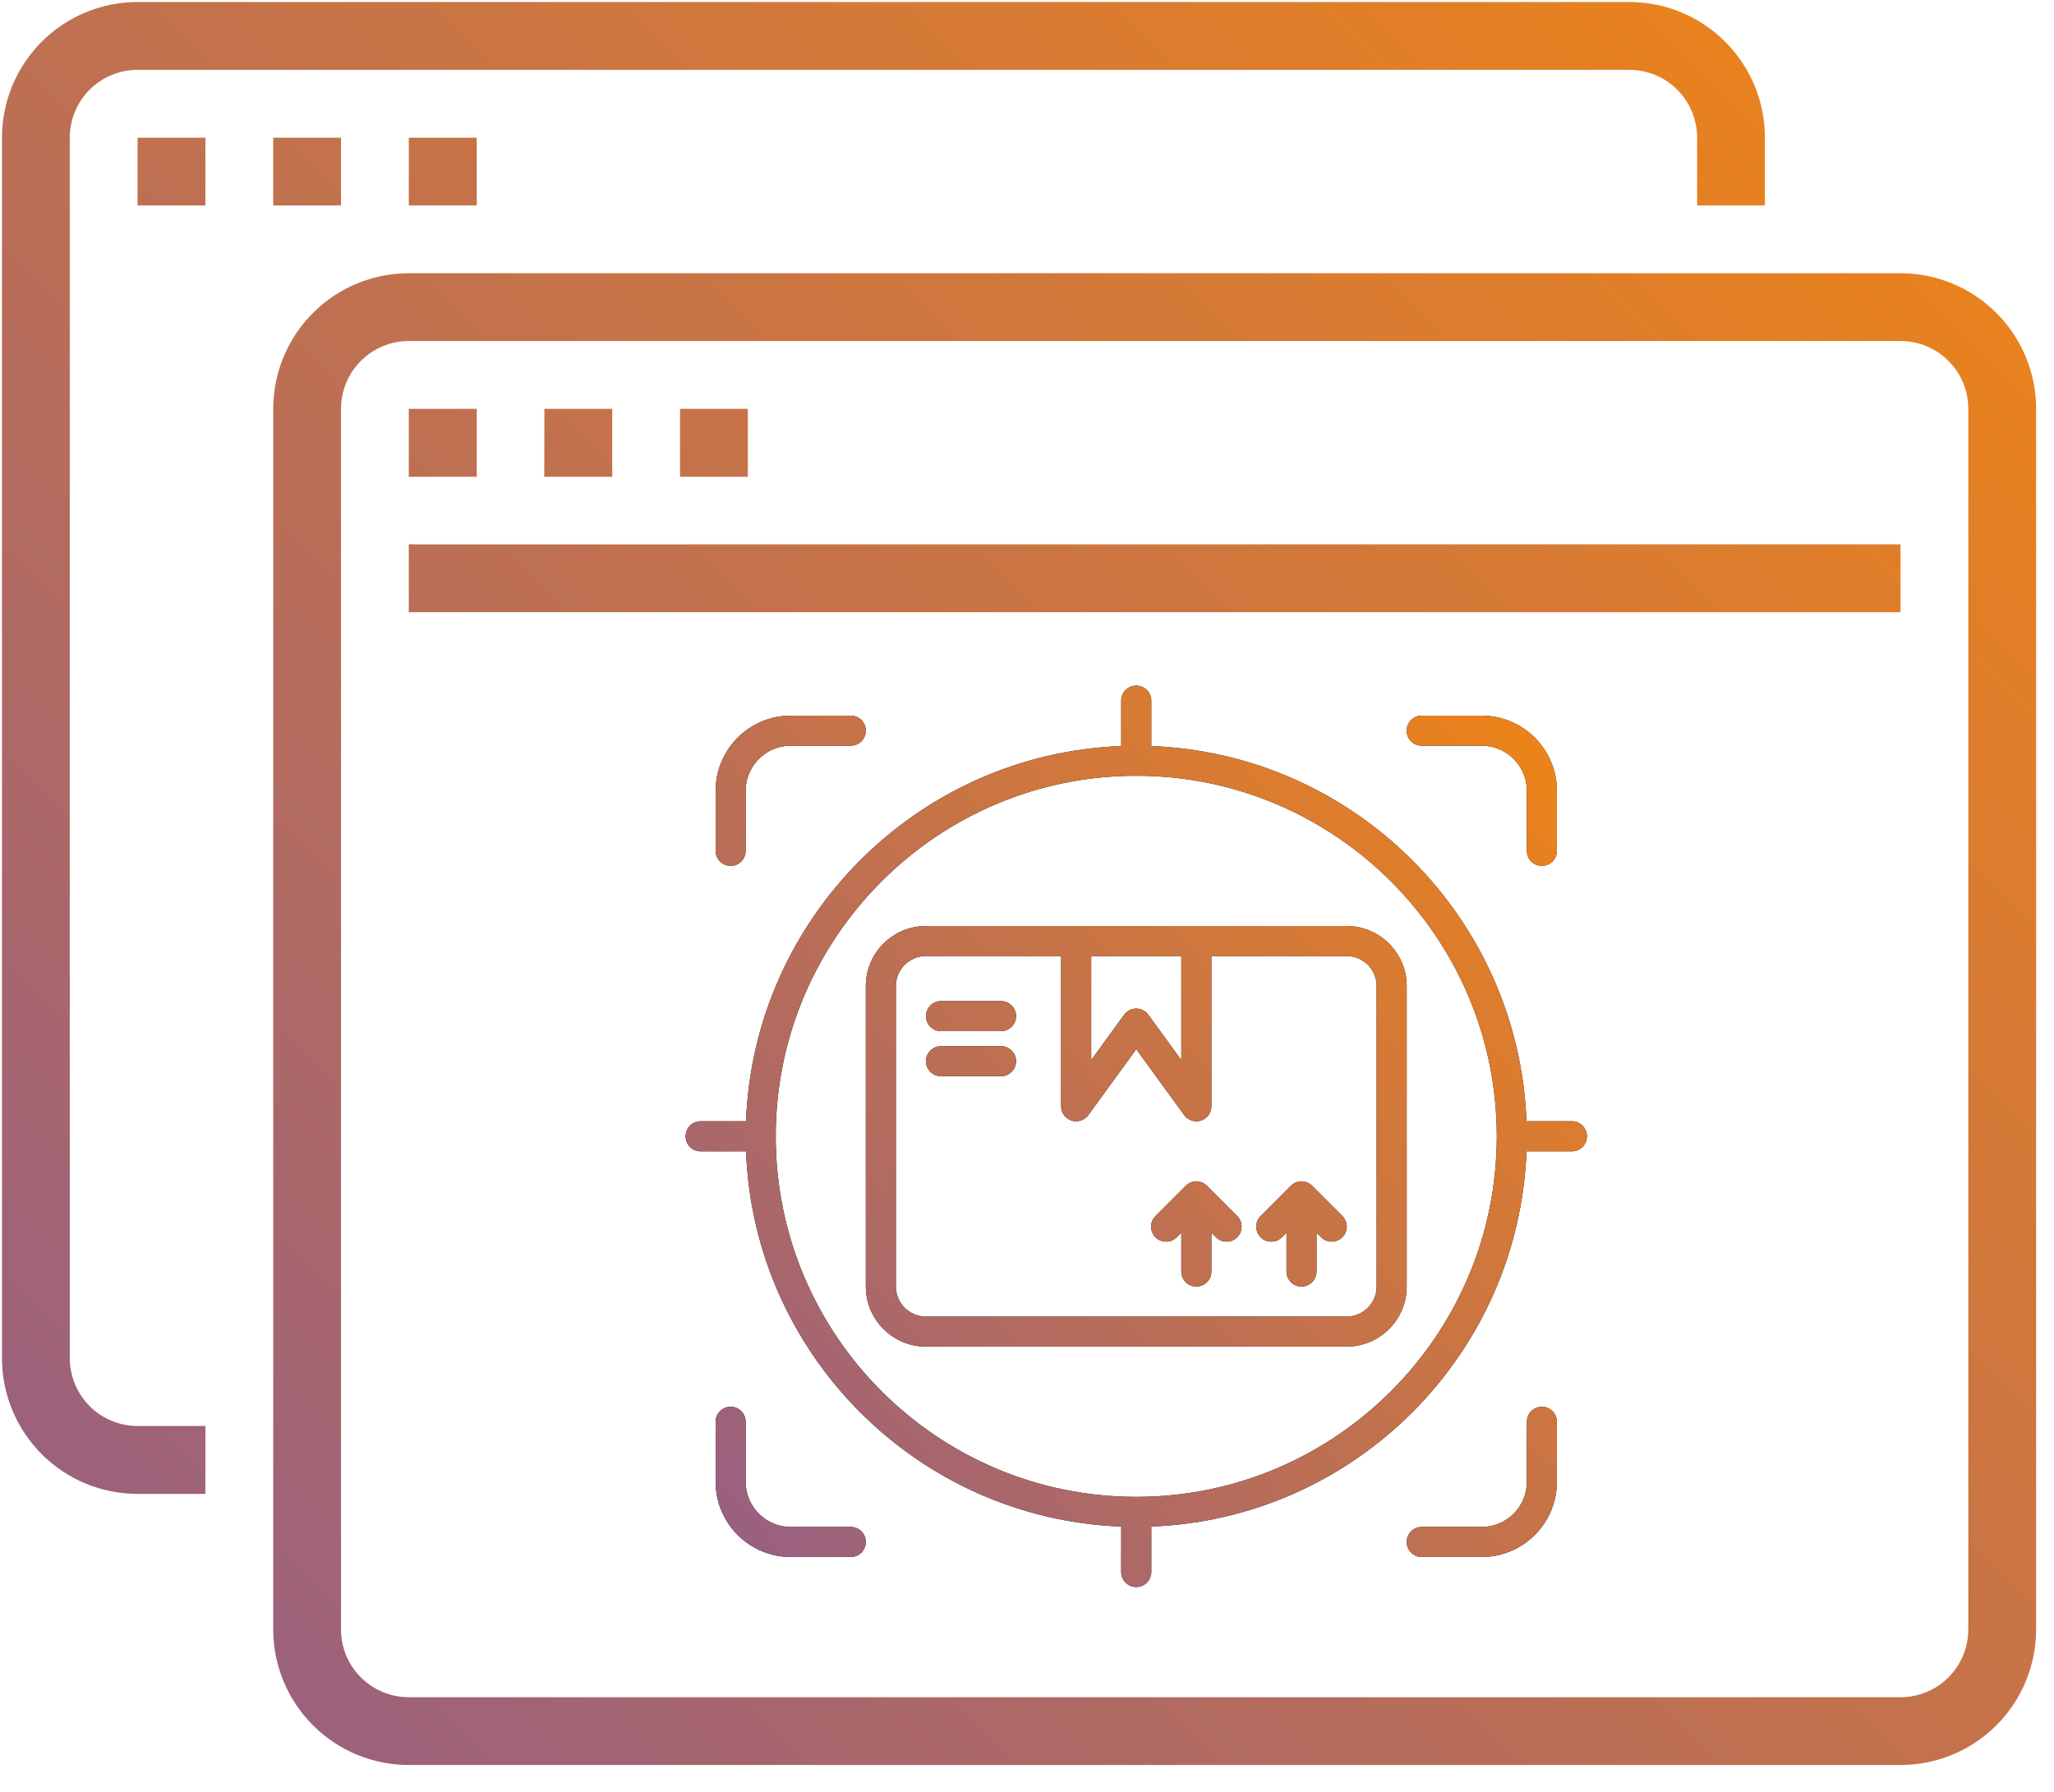 <svg width="47" height="41" viewBox="0 0 47 41" fill="none" xmlns="http://www.w3.org/2000/svg">
<path d="M3.148 34.182H4.7V32.628H3.148C2.944 32.628 2.743 32.588 2.554 32.51C2.366 32.432 2.195 32.317 2.051 32.173C1.907 32.029 1.793 31.858 1.715 31.67C1.637 31.481 1.597 31.28 1.597 31.076V3.149C1.597 2.737 1.761 2.343 2.051 2.052C2.342 1.761 2.737 1.598 3.148 1.598H37.282C37.486 1.598 37.687 1.638 37.876 1.716C38.064 1.793 38.235 1.908 38.379 2.052C38.523 2.196 38.638 2.367 38.715 2.555C38.793 2.743 38.834 2.945 38.834 3.149V4.7H40.385V3.149C40.385 2.326 40.058 1.537 39.476 0.955C38.894 0.373 38.105 0.046 37.282 0.046H3.148C2.325 0.046 1.536 0.373 0.954 0.955C0.372 1.537 0.045 2.326 0.045 3.149V31.076C0.045 31.484 0.125 31.887 0.281 32.264C0.437 32.641 0.665 32.983 0.953 33.272C1.241 33.56 1.583 33.789 1.96 33.946C2.337 34.102 2.74 34.182 3.148 34.182ZM3.148 3.151H4.7V4.7H3.148V3.151ZM6.252 3.151H7.803V4.7H6.252V3.151ZM9.354 3.151H10.909V4.7H9.354V3.151ZM43.488 6.252H9.354C8.532 6.252 7.742 6.579 7.161 7.161C6.579 7.743 6.252 8.532 6.252 9.355V37.282C6.252 38.105 6.579 38.894 7.161 39.476C7.742 40.058 8.532 40.385 9.354 40.385H43.488C44.311 40.385 45.1 40.058 45.682 39.476C46.264 38.894 46.591 38.105 46.591 37.282V9.355C46.591 8.532 46.264 7.743 45.682 7.161C45.1 6.579 44.311 6.252 43.488 6.252ZM45.039 37.282C45.039 37.486 44.999 37.688 44.921 37.876C44.843 38.064 44.729 38.235 44.585 38.38C44.441 38.524 44.27 38.638 44.082 38.716C43.894 38.794 43.692 38.834 43.488 38.834H9.354C8.943 38.834 8.548 38.671 8.257 38.38C7.966 38.089 7.803 37.694 7.803 37.282V9.355C7.803 9.151 7.843 8.949 7.921 8.761C7.999 8.573 8.113 8.402 8.257 8.258C8.401 8.114 8.572 7.999 8.761 7.921C8.949 7.843 9.151 7.803 9.354 7.803H43.488C43.692 7.803 43.894 7.843 44.082 7.921C44.27 7.999 44.441 8.114 44.585 8.258C44.729 8.402 44.843 8.573 44.921 8.761C44.999 8.949 45.039 9.151 45.039 9.355V37.282ZM9.354 9.355H10.909V10.909H9.354V9.355ZM12.457 9.355H14.009V10.909H12.454L12.457 9.355ZM15.561 9.355H17.112V10.909H15.561V9.355ZM9.354 12.455H43.488V14.009H9.354V12.455Z" fill="url(#paint0_linear_16_23)"/>
<g clip-path="url(#clip0_16_23)">
<path d="M30.812 21.188H21.188C20.429 21.188 19.812 21.804 19.812 22.562V29.438C19.812 30.196 20.429 30.812 21.188 30.812H30.812C31.571 30.812 32.188 30.196 32.188 29.438V22.562C32.188 21.804 31.571 21.188 30.812 21.188ZM27.031 21.875V24.256L26.278 23.22C26.246 23.176 26.204 23.14 26.156 23.116C26.108 23.091 26.054 23.078 26 23.078C25.946 23.078 25.892 23.091 25.844 23.116C25.796 23.14 25.754 23.176 25.722 23.22L24.969 24.256V21.875H27.031ZM31.5 29.438C31.5 29.817 31.192 30.125 30.812 30.125H21.188C20.808 30.125 20.5 29.817 20.5 29.438V22.562C20.5 22.183 20.808 21.875 21.188 21.875H24.281V25.312C24.281 25.385 24.304 25.456 24.347 25.515C24.39 25.573 24.45 25.617 24.519 25.64C24.588 25.662 24.662 25.662 24.731 25.64C24.8 25.617 24.86 25.573 24.903 25.515L26 24.006L27.097 25.515C27.14 25.573 27.2 25.617 27.269 25.64C27.338 25.662 27.412 25.662 27.481 25.64C27.55 25.617 27.61 25.573 27.653 25.515C27.696 25.456 27.719 25.385 27.719 25.312V21.875H30.812C31.192 21.875 31.5 22.183 31.5 22.562V29.438ZM28.305 27.82C28.338 27.851 28.365 27.889 28.383 27.931C28.401 27.973 28.41 28.018 28.41 28.064C28.411 28.109 28.402 28.155 28.385 28.197C28.368 28.239 28.342 28.277 28.31 28.31C28.277 28.342 28.239 28.368 28.197 28.385C28.155 28.402 28.109 28.411 28.064 28.41C28.018 28.41 27.973 28.401 27.931 28.383C27.889 28.365 27.851 28.338 27.82 28.305L27.719 28.205V29.094C27.719 29.185 27.683 29.272 27.618 29.337C27.554 29.401 27.466 29.438 27.375 29.438C27.284 29.438 27.196 29.401 27.132 29.337C27.067 29.272 27.031 29.185 27.031 29.094V28.205L26.93 28.305C26.899 28.338 26.861 28.365 26.819 28.383C26.777 28.401 26.732 28.41 26.686 28.41C26.641 28.411 26.595 28.402 26.553 28.385C26.511 28.368 26.473 28.342 26.44 28.31C26.408 28.277 26.382 28.239 26.365 28.197C26.348 28.155 26.339 28.109 26.34 28.064C26.34 28.018 26.349 27.973 26.367 27.931C26.385 27.889 26.412 27.851 26.445 27.82L27.132 27.132C27.196 27.067 27.284 27.031 27.375 27.031C27.466 27.031 27.554 27.067 27.618 27.132L28.305 27.82ZM30.712 27.82C30.745 27.851 30.771 27.889 30.789 27.931C30.807 27.973 30.816 28.018 30.817 28.064C30.817 28.109 30.808 28.155 30.791 28.197C30.774 28.239 30.748 28.277 30.716 28.31C30.684 28.342 30.645 28.368 30.603 28.385C30.561 28.402 30.516 28.411 30.47 28.41C30.424 28.41 30.379 28.401 30.337 28.383C30.295 28.365 30.257 28.338 30.226 28.305L30.125 28.205V29.094C30.125 29.185 30.089 29.272 30.024 29.337C29.96 29.401 29.872 29.438 29.781 29.438C29.69 29.438 29.603 29.401 29.538 29.337C29.474 29.272 29.438 29.185 29.438 29.094V28.205L29.337 28.305C29.305 28.338 29.267 28.365 29.225 28.383C29.183 28.401 29.138 28.41 29.093 28.41C29.047 28.411 29.002 28.402 28.959 28.385C28.917 28.368 28.879 28.342 28.846 28.31C28.814 28.277 28.789 28.239 28.771 28.197C28.754 28.155 28.745 28.109 28.746 28.064C28.746 28.018 28.756 27.973 28.774 27.931C28.792 27.889 28.818 27.851 28.851 27.82L29.538 27.132C29.603 27.067 29.69 27.031 29.781 27.031C29.872 27.031 29.96 27.067 30.024 27.132L30.712 27.82ZM23.25 24.281C23.25 24.372 23.214 24.46 23.149 24.524C23.085 24.589 22.997 24.625 22.906 24.625H21.531C21.44 24.625 21.353 24.589 21.288 24.524C21.224 24.46 21.188 24.372 21.188 24.281C21.188 24.19 21.224 24.103 21.288 24.038C21.353 23.974 21.44 23.938 21.531 23.938H22.906C22.997 23.938 23.085 23.974 23.149 24.038C23.214 24.103 23.25 24.19 23.25 24.281ZM23.25 23.25C23.25 23.341 23.214 23.429 23.149 23.493C23.085 23.558 22.997 23.594 22.906 23.594H21.531C21.44 23.594 21.353 23.558 21.288 23.493C21.224 23.429 21.188 23.341 21.188 23.25C21.188 23.159 21.224 23.071 21.288 23.007C21.353 22.942 21.44 22.906 21.531 22.906H22.906C22.997 22.906 23.085 22.942 23.149 23.007C23.214 23.071 23.25 23.159 23.25 23.25ZM35.969 25.656H34.929C34.752 21.001 30.999 17.248 26.344 17.071V16.031C26.344 15.94 26.308 15.853 26.243 15.788C26.179 15.724 26.091 15.688 26 15.688C25.909 15.688 25.821 15.724 25.757 15.788C25.692 15.853 25.656 15.94 25.656 16.031V17.071C21.001 17.248 17.248 21.001 17.071 25.656H16.031C15.94 25.656 15.853 25.692 15.788 25.757C15.724 25.821 15.688 25.909 15.688 26C15.688 26.091 15.724 26.179 15.788 26.243C15.853 26.308 15.94 26.344 16.031 26.344H17.071C17.248 30.999 21.001 34.752 25.656 34.929V35.969C25.656 36.06 25.692 36.147 25.757 36.212C25.821 36.276 25.909 36.312 26 36.312C26.091 36.312 26.179 36.276 26.243 36.212C26.308 36.147 26.344 36.06 26.344 35.969V34.929C30.999 34.752 34.752 30.999 34.929 26.344H35.969C36.06 26.344 36.147 26.308 36.212 26.243C36.276 26.179 36.312 26.091 36.312 26C36.312 25.909 36.276 25.821 36.212 25.757C36.147 25.692 36.06 25.656 35.969 25.656ZM26 34.25C21.451 34.25 17.75 30.549 17.75 26C17.75 21.451 21.451 17.75 26 17.75C30.549 17.75 34.25 21.451 34.25 26C34.25 30.549 30.549 34.25 26 34.25ZM35.625 32.531V33.906C35.625 34.854 34.854 35.625 33.906 35.625H32.531C32.44 35.625 32.353 35.589 32.288 35.524C32.224 35.46 32.188 35.372 32.188 35.281C32.188 35.19 32.224 35.103 32.288 35.038C32.353 34.974 32.44 34.938 32.531 34.938H33.906C34.475 34.938 34.938 34.475 34.938 33.906V32.531C34.938 32.44 34.974 32.353 35.038 32.288C35.103 32.224 35.19 32.188 35.281 32.188C35.372 32.188 35.46 32.224 35.524 32.288C35.589 32.353 35.625 32.44 35.625 32.531ZM19.812 35.281C19.812 35.372 19.776 35.46 19.712 35.524C19.647 35.589 19.56 35.625 19.469 35.625H18.094C17.146 35.625 16.375 34.854 16.375 33.906V32.531C16.375 32.44 16.411 32.353 16.476 32.288C16.54 32.224 16.628 32.188 16.719 32.188C16.81 32.188 16.897 32.224 16.962 32.288C17.026 32.353 17.062 32.44 17.062 32.531V33.906C17.062 34.475 17.525 34.938 18.094 34.938H19.469C19.56 34.938 19.647 34.974 19.712 35.038C19.776 35.103 19.812 35.19 19.812 35.281ZM32.188 16.719C32.188 16.628 32.224 16.54 32.288 16.476C32.353 16.411 32.44 16.375 32.531 16.375H33.906C34.854 16.375 35.625 17.146 35.625 18.094V19.469C35.625 19.56 35.589 19.647 35.524 19.712C35.46 19.776 35.372 19.812 35.281 19.812C35.19 19.812 35.103 19.776 35.038 19.712C34.974 19.647 34.938 19.56 34.938 19.469V18.094C34.938 17.525 34.475 17.062 33.906 17.062H32.531C32.44 17.062 32.353 17.026 32.288 16.962C32.224 16.897 32.188 16.81 32.188 16.719ZM16.375 19.469V18.094C16.375 17.146 17.146 16.375 18.094 16.375H19.469C19.56 16.375 19.647 16.411 19.712 16.476C19.776 16.54 19.812 16.628 19.812 16.719C19.812 16.81 19.776 16.897 19.712 16.962C19.647 17.026 19.56 17.062 19.469 17.062H18.094C17.525 17.062 17.062 17.525 17.062 18.094V19.469C17.062 19.56 17.026 19.647 16.962 19.712C16.897 19.776 16.81 19.812 16.719 19.812C16.628 19.812 16.54 19.776 16.476 19.712C16.411 19.647 16.375 19.56 16.375 19.469Z" fill="black"/>
<path d="M30.812 21.188H21.188C20.429 21.188 19.812 21.804 19.812 22.562V29.438C19.812 30.196 20.429 30.812 21.188 30.812H30.812C31.571 30.812 32.188 30.196 32.188 29.438V22.562C32.188 21.804 31.571 21.188 30.812 21.188ZM27.031 21.875V24.256L26.278 23.22C26.246 23.176 26.204 23.14 26.156 23.116C26.108 23.091 26.054 23.078 26 23.078C25.946 23.078 25.892 23.091 25.844 23.116C25.796 23.14 25.754 23.176 25.722 23.22L24.969 24.256V21.875H27.031ZM31.5 29.438C31.5 29.817 31.192 30.125 30.812 30.125H21.188C20.808 30.125 20.5 29.817 20.5 29.438V22.562C20.5 22.183 20.808 21.875 21.188 21.875H24.281V25.312C24.281 25.385 24.304 25.456 24.347 25.515C24.39 25.573 24.45 25.617 24.519 25.64C24.588 25.662 24.662 25.662 24.731 25.64C24.8 25.617 24.86 25.573 24.903 25.515L26 24.006L27.097 25.515C27.14 25.573 27.2 25.617 27.269 25.64C27.338 25.662 27.412 25.662 27.481 25.64C27.55 25.617 27.61 25.573 27.653 25.515C27.696 25.456 27.719 25.385 27.719 25.312V21.875H30.812C31.192 21.875 31.5 22.183 31.5 22.562V29.438ZM28.305 27.82C28.338 27.851 28.365 27.889 28.383 27.931C28.401 27.973 28.41 28.018 28.41 28.064C28.411 28.109 28.402 28.155 28.385 28.197C28.368 28.239 28.342 28.277 28.31 28.31C28.277 28.342 28.239 28.368 28.197 28.385C28.155 28.402 28.109 28.411 28.064 28.41C28.018 28.41 27.973 28.401 27.931 28.383C27.889 28.365 27.851 28.338 27.82 28.305L27.719 28.205V29.094C27.719 29.185 27.683 29.272 27.618 29.337C27.554 29.401 27.466 29.438 27.375 29.438C27.284 29.438 27.196 29.401 27.132 29.337C27.067 29.272 27.031 29.185 27.031 29.094V28.205L26.93 28.305C26.899 28.338 26.861 28.365 26.819 28.383C26.777 28.401 26.732 28.41 26.686 28.41C26.641 28.411 26.595 28.402 26.553 28.385C26.511 28.368 26.473 28.342 26.44 28.31C26.408 28.277 26.382 28.239 26.365 28.197C26.348 28.155 26.339 28.109 26.34 28.064C26.34 28.018 26.349 27.973 26.367 27.931C26.385 27.889 26.412 27.851 26.445 27.82L27.132 27.132C27.196 27.067 27.284 27.031 27.375 27.031C27.466 27.031 27.554 27.067 27.618 27.132L28.305 27.82ZM30.712 27.82C30.745 27.851 30.771 27.889 30.789 27.931C30.807 27.973 30.816 28.018 30.817 28.064C30.817 28.109 30.808 28.155 30.791 28.197C30.774 28.239 30.748 28.277 30.716 28.31C30.684 28.342 30.645 28.368 30.603 28.385C30.561 28.402 30.516 28.411 30.47 28.41C30.424 28.41 30.379 28.401 30.337 28.383C30.295 28.365 30.257 28.338 30.226 28.305L30.125 28.205V29.094C30.125 29.185 30.089 29.272 30.024 29.337C29.96 29.401 29.872 29.438 29.781 29.438C29.69 29.438 29.603 29.401 29.538 29.337C29.474 29.272 29.438 29.185 29.438 29.094V28.205L29.337 28.305C29.305 28.338 29.267 28.365 29.225 28.383C29.183 28.401 29.138 28.41 29.093 28.41C29.047 28.411 29.002 28.402 28.959 28.385C28.917 28.368 28.879 28.342 28.846 28.31C28.814 28.277 28.789 28.239 28.771 28.197C28.754 28.155 28.745 28.109 28.746 28.064C28.746 28.018 28.756 27.973 28.774 27.931C28.792 27.889 28.818 27.851 28.851 27.82L29.538 27.132C29.603 27.067 29.69 27.031 29.781 27.031C29.872 27.031 29.96 27.067 30.024 27.132L30.712 27.82ZM23.25 24.281C23.25 24.372 23.214 24.46 23.149 24.524C23.085 24.589 22.997 24.625 22.906 24.625H21.531C21.44 24.625 21.353 24.589 21.288 24.524C21.224 24.46 21.188 24.372 21.188 24.281C21.188 24.19 21.224 24.103 21.288 24.038C21.353 23.974 21.44 23.938 21.531 23.938H22.906C22.997 23.938 23.085 23.974 23.149 24.038C23.214 24.103 23.25 24.19 23.25 24.281ZM23.25 23.25C23.25 23.341 23.214 23.429 23.149 23.493C23.085 23.558 22.997 23.594 22.906 23.594H21.531C21.44 23.594 21.353 23.558 21.288 23.493C21.224 23.429 21.188 23.341 21.188 23.25C21.188 23.159 21.224 23.071 21.288 23.007C21.353 22.942 21.44 22.906 21.531 22.906H22.906C22.997 22.906 23.085 22.942 23.149 23.007C23.214 23.071 23.25 23.159 23.25 23.25ZM35.969 25.656H34.929C34.752 21.001 30.999 17.248 26.344 17.071V16.031C26.344 15.94 26.308 15.853 26.243 15.788C26.179 15.724 26.091 15.688 26 15.688C25.909 15.688 25.821 15.724 25.757 15.788C25.692 15.853 25.656 15.94 25.656 16.031V17.071C21.001 17.248 17.248 21.001 17.071 25.656H16.031C15.94 25.656 15.853 25.692 15.788 25.757C15.724 25.821 15.688 25.909 15.688 26C15.688 26.091 15.724 26.179 15.788 26.243C15.853 26.308 15.94 26.344 16.031 26.344H17.071C17.248 30.999 21.001 34.752 25.656 34.929V35.969C25.656 36.06 25.692 36.147 25.757 36.212C25.821 36.276 25.909 36.312 26 36.312C26.091 36.312 26.179 36.276 26.243 36.212C26.308 36.147 26.344 36.06 26.344 35.969V34.929C30.999 34.752 34.752 30.999 34.929 26.344H35.969C36.06 26.344 36.147 26.308 36.212 26.243C36.276 26.179 36.312 26.091 36.312 26C36.312 25.909 36.276 25.821 36.212 25.757C36.147 25.692 36.06 25.656 35.969 25.656ZM26 34.25C21.451 34.25 17.75 30.549 17.75 26C17.75 21.451 21.451 17.75 26 17.75C30.549 17.75 34.25 21.451 34.25 26C34.25 30.549 30.549 34.25 26 34.25ZM35.625 32.531V33.906C35.625 34.854 34.854 35.625 33.906 35.625H32.531C32.44 35.625 32.353 35.589 32.288 35.524C32.224 35.46 32.188 35.372 32.188 35.281C32.188 35.19 32.224 35.103 32.288 35.038C32.353 34.974 32.44 34.938 32.531 34.938H33.906C34.475 34.938 34.938 34.475 34.938 33.906V32.531C34.938 32.44 34.974 32.353 35.038 32.288C35.103 32.224 35.19 32.188 35.281 32.188C35.372 32.188 35.46 32.224 35.524 32.288C35.589 32.353 35.625 32.44 35.625 32.531ZM19.812 35.281C19.812 35.372 19.776 35.46 19.712 35.524C19.647 35.589 19.56 35.625 19.469 35.625H18.094C17.146 35.625 16.375 34.854 16.375 33.906V32.531C16.375 32.44 16.411 32.353 16.476 32.288C16.54 32.224 16.628 32.188 16.719 32.188C16.81 32.188 16.897 32.224 16.962 32.288C17.026 32.353 17.062 32.44 17.062 32.531V33.906C17.062 34.475 17.525 34.938 18.094 34.938H19.469C19.56 34.938 19.647 34.974 19.712 35.038C19.776 35.103 19.812 35.19 19.812 35.281ZM32.188 16.719C32.188 16.628 32.224 16.54 32.288 16.476C32.353 16.411 32.44 16.375 32.531 16.375H33.906C34.854 16.375 35.625 17.146 35.625 18.094V19.469C35.625 19.56 35.589 19.647 35.524 19.712C35.46 19.776 35.372 19.812 35.281 19.812C35.19 19.812 35.103 19.776 35.038 19.712C34.974 19.647 34.938 19.56 34.938 19.469V18.094C34.938 17.525 34.475 17.062 33.906 17.062H32.531C32.44 17.062 32.353 17.026 32.288 16.962C32.224 16.897 32.188 16.81 32.188 16.719ZM16.375 19.469V18.094C16.375 17.146 17.146 16.375 18.094 16.375H19.469C19.56 16.375 19.647 16.411 19.712 16.476C19.776 16.54 19.812 16.628 19.812 16.719C19.812 16.81 19.776 16.897 19.712 16.962C19.647 17.026 19.56 17.062 19.469 17.062H18.094C17.525 17.062 17.062 17.525 17.062 18.094V19.469C17.062 19.56 17.026 19.647 16.962 19.712C16.897 19.776 16.81 19.812 16.719 19.812C16.628 19.812 16.54 19.776 16.476 19.712C16.411 19.647 16.375 19.56 16.375 19.469Z" fill="url(#paint1_linear_16_23)"/>
</g>
<defs>
<linearGradient id="paint0_linear_16_23" x1="48.092" y1="0.046" x2="0.055" y2="48.093" gradientUnits="userSpaceOnUse">
<stop stop-color="#F38611"/>
<stop offset="1" stop-color="#8B5A91"/>
</linearGradient>
<linearGradient id="paint1_linear_16_23" x1="36.978" y1="15.688" x2="12.665" y2="36.762" gradientUnits="userSpaceOnUse">
<stop stop-color="#F38611"/>
<stop offset="1" stop-color="#8B5A91"/>
</linearGradient>
<clipPath id="clip0_16_23">
<rect width="22" height="22" fill="white" transform="translate(15 15)"/>
</clipPath>
</defs>
</svg>

